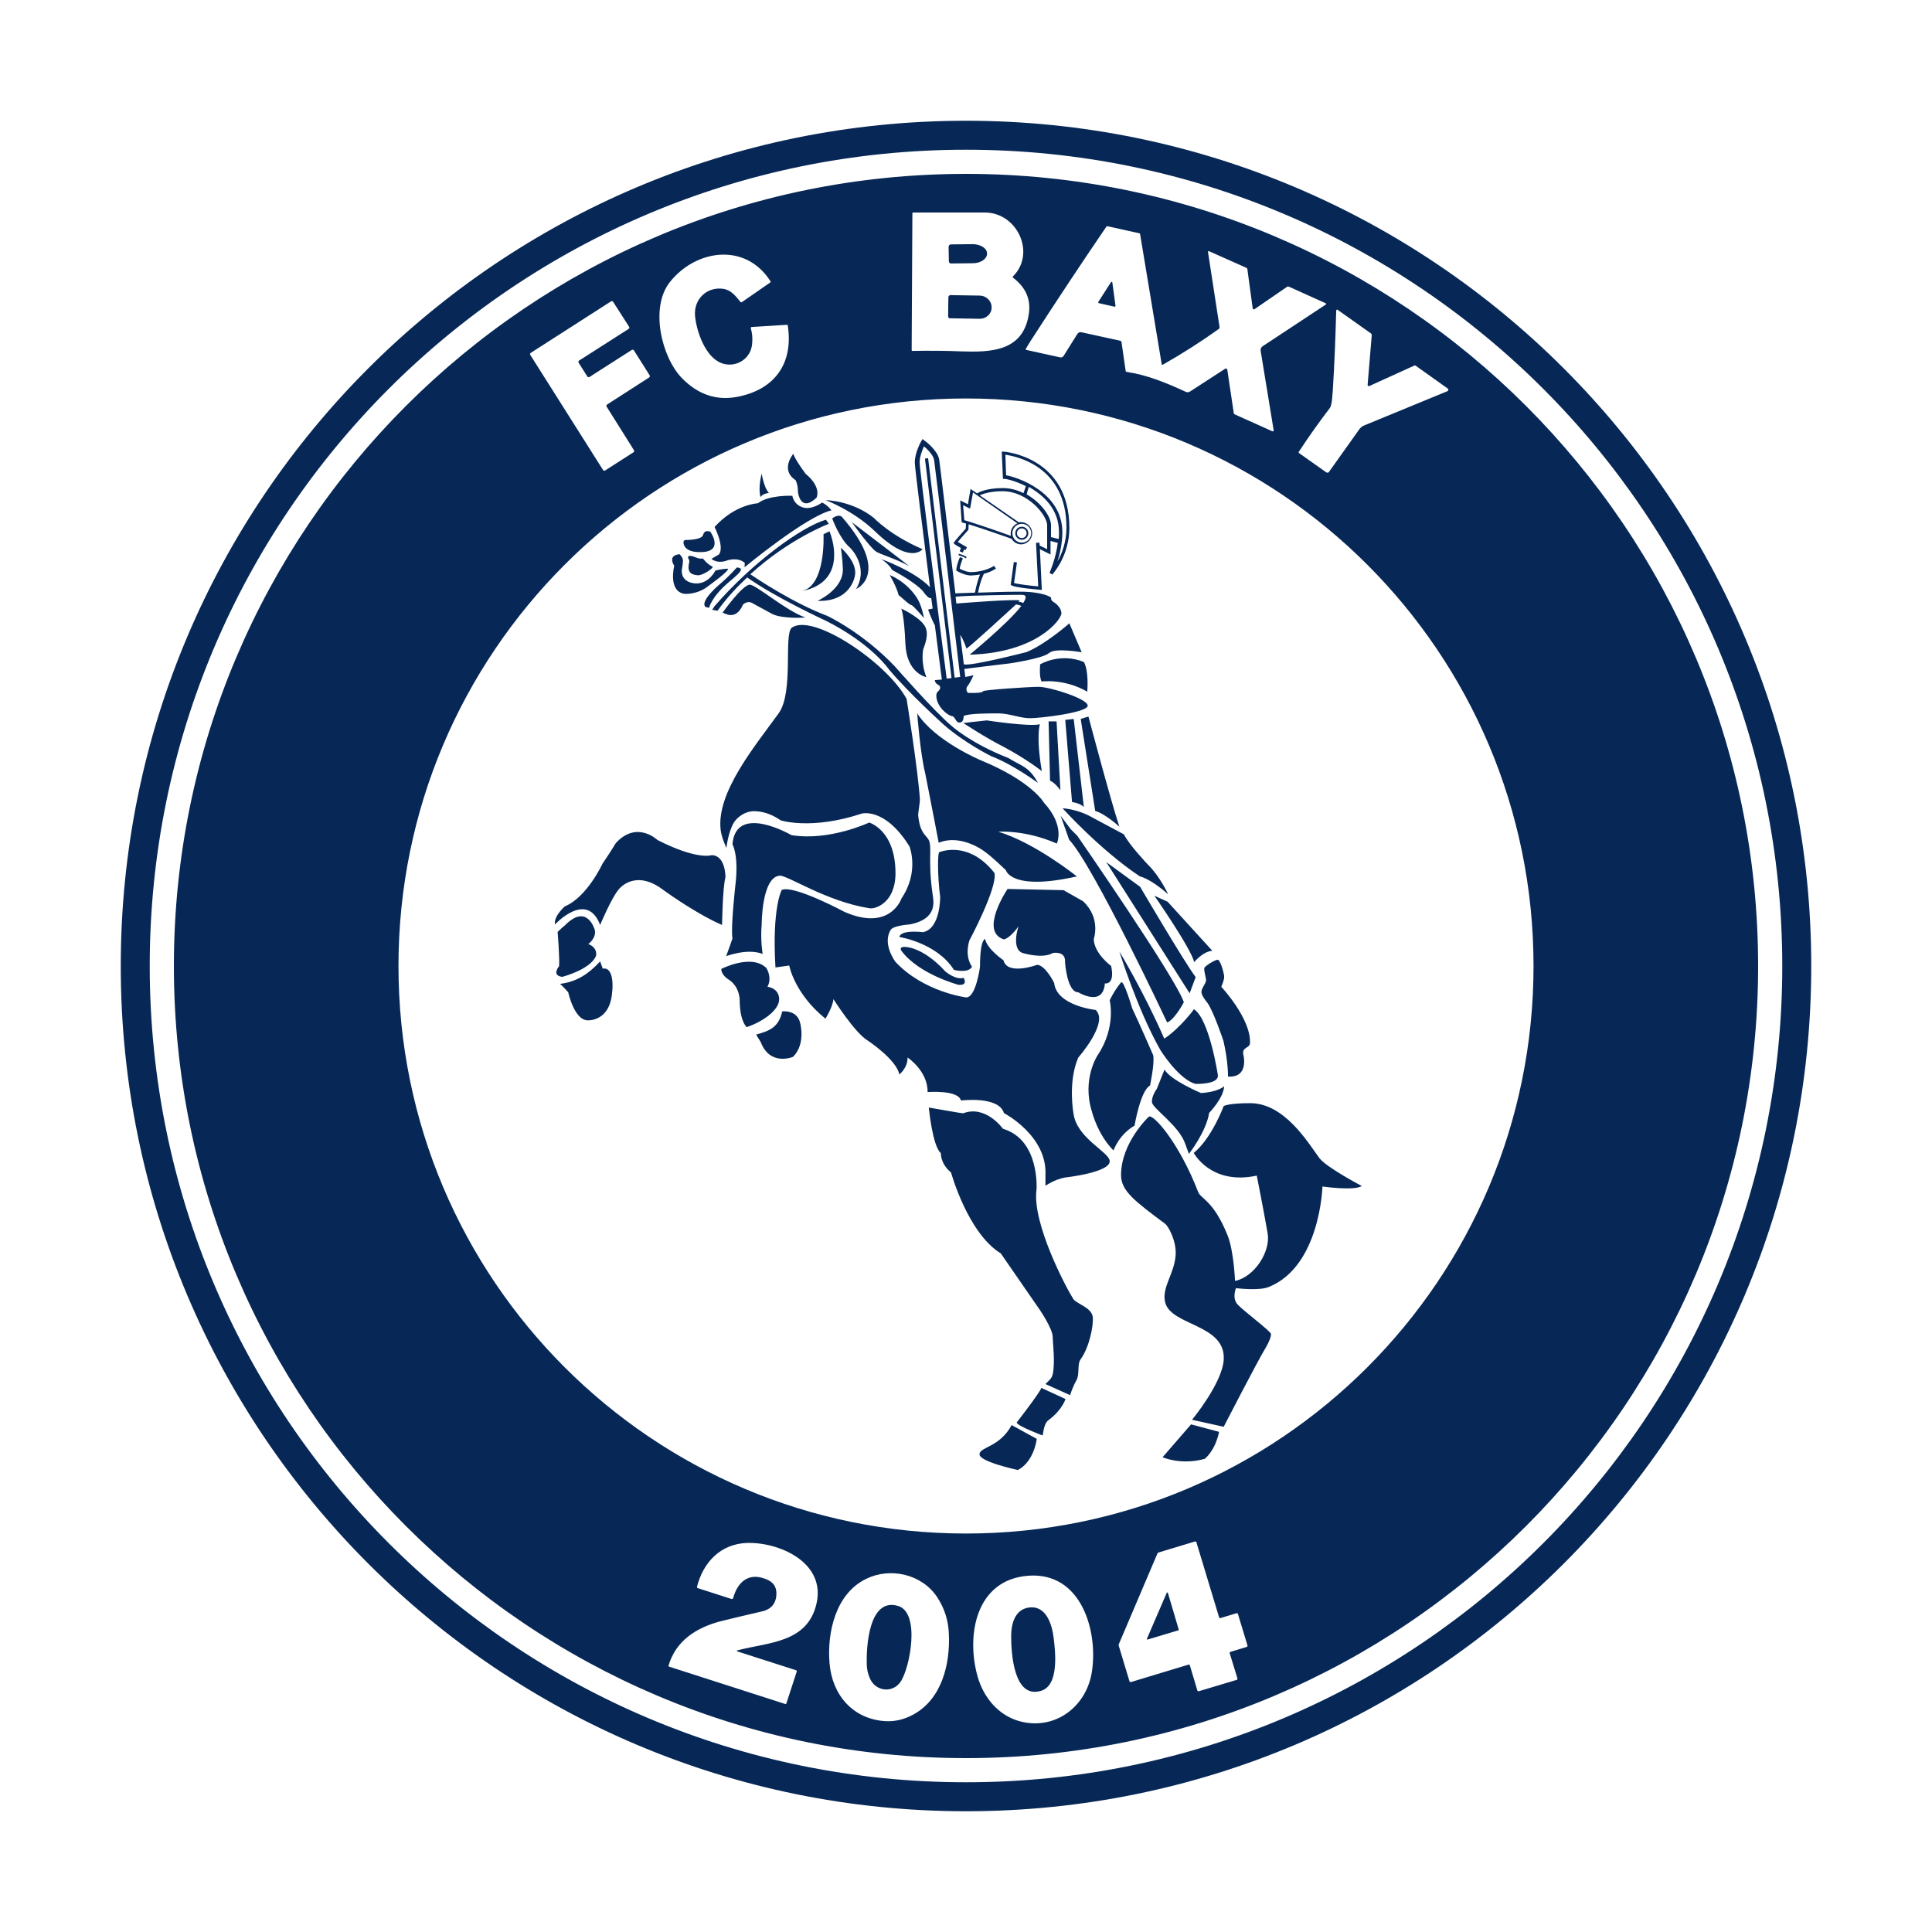 <?xml version="1.0" encoding="utf-8"?>
<!-- Created by @FCLOGO 2023-11-13 GMT+8 15:15:14 . https://fclogo.top/ -->
<!-- FOR PERSONAL USE ONLY NOT FOR COMMERCIAL USE -->
<svg version="1.1" xmlns="http://www.w3.org/2000/svg" xmlns:xlink="http://www.w3.org/1999/xlink" x="0px" y="0px"
	 viewBox="0 0 800 800" style="enable-background:new 0 0 800 800;" xml:space="preserve">
<style type="text/css">
	.st0{fill-rule:evenodd;clip-rule:evenodd;fill:#072856;}
</style>
<path class="st0" d="M400,50C206.7,50,50,206.7,50,400s156.7,350,350,350s350-156.7,350-350S593.3,50,400,50z M400,738
	C213.3,738,62,586.7,62,400S213.3,62,400,62s338,151.3,338,338S586.7,738,400,738z M452.5,545.4c0.3,3.9-1.5,12.5-5,17.4
	c-1.6,2.2-0.3,6.2-1.8,8.8c-1.6,2.8-2.6,6.1-2.6,6.1l-10.2-4.6c0.8-0.9,2.6-2.1,3-4c1.1-5.1,0-13.1,0-15.5c0-3.4-5.4-11.3-5.4-11.3
	L414.4,519c-13.7-8.4-20.6-33.5-20.6-33.5c-4.5-3.7-4.2-8-4.2-8c-3.5-2.9-5-18.9-5-18.9s14.1,2.5,14.2,2.4
	c9.4-3.6,16.5,6.4,16.5,6.4c15.4,4.6,13.9,25.2,13.9,25.2c-1.9,13.7,12,40.2,15.3,45.4C446.1,540,452.1,541.5,452.5,545.4z M421,589
	c0,1.4,10.7,5.4,10.7,5.4c0.3-0.6,0.4-4.8,2.4-6.3c5.8-4.3,7.1-8.8,7.1-8.8l-10-4.6C430.5,576.8,421,589,421,589z M405.6,602.2
	c-0.1,3.1,15.9,6.5,15.9,6.5c6.8-3.6,7.8-12.9,7.8-12.9l-10.4-5.7C413.9,599.4,405.6,599.1,405.6,602.2z M546.3,479.5
	c-4.7-6.4-14.4-22.7-28.6-22.7c-9.2,0-11,1.2-11,1.2s-4.9,13.3-12.4,19.4c0,0,7.1,13.5,26.1,9.4c0,0,2.9,14.6,4.5,23.9
	c1.3,7.4-5.3,18-13.5,19.7c0,0-0.5-12.5-3.1-18.9c-5.9-14.6-11.1-15-12.2-18c-7.7-20-18.5-32.4-20.4-31.1c0,0-11.5,10.7-11.5,24.2
	c0,6.6,5.9,10.9,18.2,20.1c1.4,1,4.8,7.2,4.4,13c-0.5,7.7-5.7,13.2-4.4,19.3c2.1,10.1,25.4,9.1,24.3,24.2
	c-0.7,9.7-13.1,24.7-13.1,24.7l13.1,2.9c0,0,14.4-27.9,17.2-32.4c1.7-2.8,2.4-4.9,2.4-6s-11.3-9.5-13.8-12.2
	c-2.5-2.7-0.7-6.8-0.7-6.8s9.6,1.2,13.6-0.5c21.3-8.6,22.2-41.6,22.2-41.6s13.1,1.9,16.3-0.2C563.9,491.1,549.2,483.4,546.3,479.5z
	 M481.4,603.4c0,0,7.4,3.4,17.4,0.7c0,0,4.3-3.1,6-11.2l-11.6-3.1L481.4,603.4z M490.8,473.7l1.5,4.1c0,0,7.1-9,8.4-17
	c0,0,5.9-6,6.2-11c0,0-2.5,2.4-9.6,2.8c0,0-12.6-5.3-15.1-9.7l-3.2,8c0,0-2.2,2.9-2,5.5C477.2,459,488.3,466.1,490.8,473.7z
	 M469.8,466.1c0,0,2.4-14.5,6.4-16.6c0,0,2-9.3,1.3-12.6c0,0-6.1-14-8.7-19.4c0,0-3.5-12-4.6-10.7c-2.8,3.3-4.7,7.4-4.7,7.4
	s2.8,11-4.9,22.6c0,0-6.8,9.9-2.4,23.7c0,0,2.3,9.3,8.9,15.9C461,476.5,463.3,469.8,469.8,466.1z M495,448.8c0,0,9.7,0.4,9.3-3.6
	c0,0-3.5-23.2-9.9-27.3c0,0-5.4,7.5-12.3,12.2c-8.4-19.3-18.6-36.1-18.6-36.1s7.4,23.7,16.6,40.1C480,434.2,487.9,446.9,495,448.8z
	 M498.8,400.6c-0.6,0.8,0.7,4.2,0.6,5.5c-0.2,1.3-2.1,3.4-1.9,4.9c0.2,1.6,2.5,4.3,2.5,4.3c2.5,3.5,6.6,15.7,6.6,15.7
	c2,8.6,1.9,14.8,1.9,14.8c9,0.5,6.3-9.3,6.3-9.3c-0.5-3,2.7-2.4,2.8-4.6c0.4-10.2-11.9-23.3-11.9-23.3s1.3-2.8,1.2-4.3
	c-0.1-1.5-1.6-6.9-2.7-6.9C503.1,397.5,499.7,399.5,498.8,400.6z M495.1,404.6c-5-6.7-23-37.4-23-37.4L458.1,357l34.5,54.3
	L495.1,404.6z M490.2,415c-3.4-10.2-44.1-68.9-44.1-68.9l-2.7-2.7l-4.2-5.6l3.5,9.9c10.1,10.7,40.6,75.7,40.6,75.7
	C486.5,422.1,490.2,415,490.2,415z M478,370.9c0,0,15,21.5,16.5,27.5c0,0,3.5-4.4,7.5-4.7l-18.5-20.3L478,370.9z M440,334.7
	c0,0,15.5,17.2,32,28.2c0,0,4.1,0.7,11.7,7.4c0,0-3.3-7.3-8.3-12.2c0,0-8-8.4-10-12.6c0,0-4.5-2.4-12.9-6.9
	C446.1,334.9,440,334.7,440,334.7z M423.4,394.6c0,0,8.2,2.6,12.6,0c0,0,5.4-1,5,3.8c0,0,0.8,12.5,5.5,12.5c0,0,10.3,6.3,11-3.7
	c0,0,4.3,0.9,2.6-7.2c0,0-7.1-5.2-7.2-11.2c0,0,3.1-8.5-4.4-15.6l-8.1-4.6l-23.2-0.5c0,0-11.9,17.6-1.5,20.9c0,0,2.4-0.3,6.1-5.5
	C421.7,383.4,418.6,392.9,423.4,394.6z M408.6,298.3c-4.2,0.4-9.7,1.1-9.7,1.1s9.4,6.2,16.6,9.8c9.9,5.3,15.9,10.1,15.9,10.1
	c-2.5-14.6-0.8-19.4-0.8-19.4C426.1,301,408.6,298.3,408.6,298.3z M439.1,327.2l-1.6-28.5l-3.3,0l0.6,24.6
	C436.6,323.8,439.1,327.2,439.1,327.2z M448.8,334.2l-4.2-36.5l-3.5,0.4l2.8,34C447.7,332.7,448.8,334.2,448.8,334.2z M453.5,335.8
	c4.1,1.1,10,6.5,10,6.5c-3.7-11.2-12.8-45.6-12.8-45.6l-3.2,1L453.5,335.8z M430.7,275.1c0,0-0.5,5.1,0.6,7.1c0,0,9.4-1.3,18.9,4.2
	c0,0,0.8-8.4-1.4-12.3C438.8,270.1,430.7,275.1,430.7,275.1z M391.5,402.3c-9.8-10.7-17.1-10.2-17.1-10.2s-2.4-0.1-1,1.8
	c7.3,9.6,23.5,13.9,23.5,13.9c4.2,0.3,2.1-2.9,2.1-2.9C395.7,405.9,391.5,402.3,391.5,402.3z M411.8,361.5
	c-9.5-12.1-19.9-9.8-22.9-8.6c-0.6,0.2-0.8,9.1,0.4,18.5c0,0,0.2,13.1-7.1,14.6c0,0-9.2-1.2-9.8,2c0,0,15.4,2.3,22.6,13.6
	c0,0,5.9,1.6,7.5-1.3c0,0-3.2-3.8-1.1-10.9C401.4,389.5,413.1,367.5,411.8,361.5z M386.6,338.1c-1.2-6.3,2.1,10.9,2.1,10.9
	s6.1-3.3,15.4,1.4c3.7,1.8,7.1,4.9,12.4,9.9c0,0,2,8.8,29.4,2.6c0,0-17.3-13.9-32.5-18.5c0,0,11-0.9,24.2,4.9c0,0,3.6-7.2-5.3-16.9
	c0,0-5-8.9-26.2-17.6c0,0-18.9-7.9-26.3-19.4c0,0,1.2,16.3,3.3,24.8C383.1,320.1,385.4,331.9,386.6,338.1z M341,221.2
	c0,0,1.1,21.6-9.2,23.6c15.3-2.9,15.2-15.5,11.7-24.8L341,221.2z M444.5,461c0,0-2.4-13,2-23.1c0,0,12.8-14.5,7.2-19.7
	c0,0-16.2-1.7-17.2-11.2c0,0-3.5-7.2-7-7.5c0,0-12.4,4.6-14-1.9c0,0-6.8-4.6-7.6-8.8c0,0-2.1,0-2.1,11.5c0,0-1.7,13-5.8,12.7
	c0,0-17.5-2.2-29.2-14.7c0,0-5.7-7.5-1.9-13.4c1.4-1.7,7.7-2.1,7.7-2.1c12.1-2.3,9.9-10,9.5-13c-2-14.2,0.1-19.3-1.7-22.3
	c-1.2-1.9-3.5-2.7-4.2-9.9c-0.1-0.7,0.8-5.5,0.7-6.8c-0.9-12.9-5.5-41.4-5.5-41.4c-8.1-15-38.8-35.7-47.5-29.5
	c-3.5,2.5,0.9,26.7-5.5,35.5c-10,13.8-25.8,32.8-24,48.2c0.4,3.4,2.4,7.5,2.4,7.5s0.6-6,2.9-10.2c1.6-2.8,5.1-4.9,8.1-5
	c6.6-0.1,11,3.6,11.5,3.8c0,0,12.7,4.1,33.5-2.8c0,0,9.6-2.8,19.8,13.6c0,0,4.2,10.4-3.3,21.5c0,0-4.6,13.9-23.6,5.6
	c0,0-21-11.3-26-9.1c0,0-4.1,7.3-2.6,32.1l5.7-0.8c0,0,2.1,11.6,15,22c0,0,3-4.7,3.3-8.1c0,0,8.8,13.9,14.1,17.1
	c0,0,11.9,7.8,13.2,14.1c0,0,3.5-2.7,3.4-7c0,0,8.4,5.5,8.3,14.3c0,0,12.7-1,13.8,3.5c0,0,15.7-2,17.8,5.2c0,0,18,9.3,17.2,25.7
	l0,4.4c0,0,3.7-2.6,8-3.4c0,0,19.3-2.1,18.6-7C458.8,476.7,445.8,471.2,444.5,461z M323.9,418.8c-1.5,6.8-5.5,8.1-10.8,9.6l1.9,3.1
	c3.9,10.2,13.4,6.1,13.4,6.1c5.4-5.4,2.9-14.1,2.9-14.1C330,418,323.9,418.8,323.9,418.8z M322.6,413.1c-0.5-4.1-4.8-4.5-4.8-4.5
	c2.1-4-0.5-7.8-0.5-7.8c-6.2-6-18.6,0.4-18.6,0.4s-0.4,2.3,3.3,4.6c4.7,3.3,4.3,9,4.3,9c0.2,8.5,2.9,10.5,2.9,10.5
	C314.8,423.5,323.3,418.4,322.6,413.1z M315.8,395c0,0-1-5.5-0.4-12.4c0,0,0-19.3,7.4-20c3.2-0.3,19.3,10.7,37.3,13.5
	c2.2,0.4,10.9-2.1,10.7-15c-0.2-17.5-10.9-20.5-10.9-20.5s-16.6,7.8-32.2,5.2c0,0-23-13.4-24.4,3.8c0,0,2.7,4.5,1.2,17
	c0,0-2,17.6-1.2,22c0,0-1.3,3.8-2.6,7.3C300.7,396,309.3,392.5,315.8,395z M249.6,401.1l-1.1-3c-4.8,5.2-9.8,8.5-16.6,9.3
	c0,0,1.3,1.1,3.4,3.5c0,0,2.4,11.3,7.9,11.6c0,0,9.5,0.8,10.3-12C253.6,410.5,254.6,400.2,249.6,401.1z M246.8,395.8
	c0,0,0.9-3.3-3.2-4.9c0,0,3.4-2.4,2.7-5.8c0,0-3.1-11.4-12.4-1.9c-1.2,0.9-3,2.7-3,2.7s0.9,11,0.6,14.2c0,0-3.3,3.8,1.3,4.4
	C232.8,404.5,244.5,401.5,246.8,395.8z M300.4,363.2c0,0,0.1-9-5.7-9.1c0,0-5.9,2.2-22.5-6.3c0,0-8.5-8.2-17.2,1.3
	c0,0-2.4,4-5.5,8.5c0,0-6.4,13.9-15.6,17.7c0,0-4.7,4-4.1,7.5c0,0,13.2-14.3,18.7,0.2c0,0,4.6-11,7.6-14.6c0,0,6-8.2,17-1
	c16.4,11.9,25.9,15.6,25.9,15.6S299.2,367.7,300.4,363.2z M288.9,238.2c2.1,0.2,7-3.2,6.1-3.6c-2-0.8-4-3.4-4-3.4
	c-1.8,0.7-4.4-1.6-5.8-0.9c-0.9,0.4,0.5,1.5,0.2,2.5C284.3,237.3,286.5,238,288.9,238.2z M299.2,253.7c0-0.1,0.9,0.5,2.5,0.9
	c4.2,0.8,5.9-4.2,5.9-4.2c2.3-2.1,4.2-0.5,4.2-0.5l8.1,4.4c4.6,2.1,13.6,1.4,13.6,1.4c-8.1-2.8-20.7-13.8-23.1-13.6
	C307.2,242.4,299.2,253.7,299.2,253.7z M301.5,241.3c0,0,3.7-3,4.8-4.4c1.6-2-1.2-1.9-1.2-1.9s-3.1,3.5-6.7,6.6c0,0-8.8,7.2-6.3,9.7
	l1.5,0.4C293.6,251.7,294.6,247.2,301.5,241.3z M283.4,245.9c0,0,5.4,0.5,10.1-3.4c0,0,8.7-6.2,7.9-7c0,0-2.6,0-5.2,0.8
	c0,0-2.5,5.2-7.7,5.3c0,0-6.4,0.2-6.2-5.5c0,0,0.5-2.7,0.5-4c0-1.3-1.4-2.6-1.4-2.6s-5.1,0.1-2.2,4.8
	C279.2,234.2,276.5,244.8,283.4,245.9z M338.5,248.8c14,0.5,15.5-10.4,15.5-10.4c1.2-5.6-5.8-11.6-5.8-11.6s0.7,4.9,0.8,8.6
	C349.4,244,338.5,248.8,338.5,248.8z M383.4,260.2c-1.3-4.1-10.2-8.2-10.2-8.2s1.2,2.5,1.7,14.5c0.5,12.4,8.7,13.9,8.7,13.9
	c-2.5-6.3-1.3-11.6-1.3-11.6C383.9,264.7,384.1,262.3,383.4,260.2z M291.9,228.5c7.9-1.1,1.6-9.3,2-8.6l0.1,0.3c0,0-2.2-1.2-2.9,1.4
	c-0.7,2.1-7.4,2-7.4,2c-1,0.2-0.6,1.7-0.6,1.7C284.2,229.6,291.9,228.5,291.9,228.5z M344.6,214.7c0,0,3.1,8.5,7.4,12.1
	c0,0,8,7.7,2.5,17.1c0,0,14.8-6.2-6-30C346.7,212.8,344.6,214.7,344.6,214.7z M368.4,238.1c0,0,2.8,4.7,3.7,8.3
	c2.7,2.2,4.2,3.9,5.4,4.2c0.7,0.2,5.1,5.3,5.1,5.3c-0.1-0.5-1-5.4-2.9-8.3C375.2,240.6,368.4,238.1,368.4,238.1z M368.1,277.2
	c8.5,10.1,22.6,22.8,22.6,22.8c8.6,7.6,19.7,13.1,19.7,13.1c9.2,3.5,19.4,11.1,19.4,11.1c-3.7-6.9-7-7-12.2-10.3
	c-15.6-6.1-23.3-13.1-23.3-13.1c-7.1-5.8-23.7-24.8-23.7-24.8c-13.6-14.3-28.1-21-28.1-21c-14-5.3-28.7-15.1-31.8-17.2
	c16.2-14.8,32.5-20.9,32.5-20.9l-1.2-1.7c-10,2.9-30.4,17.6-46.2,35.9l-0.9,1.4l2.2,0.4c3.8-5.3,8-9.8,12.3-13.8
	c11.6,8.3,32.9,18.1,32.9,18.1C361,266.7,368.1,277.2,368.1,277.2z M297.7,229.6l-3.1,1.8c0,0,2.3,2.3,6.7,0.6c0,0,4.4-1.4,7.1,1.1
	l-0.1,1.8c0,0,25.2-20.9,36-23.6c0,0-1.8-2.3-3.9-3.2c0,0-4.3,3.2-8,2c-3.9-1.3-4.3-4.8-4.3-4.8s-9.6-0.5-14.3,3.1
	c0,0-9.3,0.3-17.9,9.8C295.9,218.3,300.1,226.4,297.7,229.6z M385.1,243.2c-3-23.6-6.3-49.5-6.3-51.7c0-4.1,2.5-8.5,2.6-8.7l0.6-1
	l0.9,0.7c0.6,0.4,5.4,4.1,6,7.8c0.3,1.9,3.7,30.6,6.7,55.4c1,0,4.1-0.2,8.1-0.3c0.7-3.7,1.6-6.2,2.1-7.5c-1.1,0.2-2.3,0.3-3.6,0.4
	c0,0,0,0-0.1,0c-2.6,0-5.6-1.7-5.7-1.8l-0.4-0.2l0-0.4c0.1-2,1.4-5.1,1.5-5.2l1.2,0.5c0,0-1.1,2.6-1.3,4.3c0.8,0.4,2.9,1.4,4.7,1.4
	c0,0,0,0,0,0c6-0.1,9.5-2.6,9.5-2.6l0.8,1.1c-0.1,0.1-1.9,1.4-5,2.2c-0.3,0.7-1.6,3.3-2.4,7.8c5.5-0.2,12.3-0.4,17.3-0.4
	c9.9,0,12.9,2.4,12.9,2.4s-0.1,1.2,0.8,1.7s3.5,2.4,3.5,4.9c0,2.5-10.1,16.3-38,17.1c0,0,16-13.1,21.4-20.2
	c-0.7-0.3-1.5-0.6-2.2-0.6c-4.6,4.2-17.4,16-20.5,18.3c0,0-1.2-3.8-2.6-5.7c0.6,4.8,1.1,8.9,1.5,12.2c0.1,0,0.1,0,0.2,0
	c2.9,0.8,25.8-5.1,25.8-5.1c8-3.3,17.7-11.9,17.7-11.9l5.1,12c0,0-10.9-2-13.5,0.3c-2.6,2.3-16.3,4.3-16.3,4.3
	c-3.6,0.4-15.7,1.9-18.8,2.3c0.2,1.3,0.3,2.5,0.4,3.3c1.4-0.2,2.7-0.5,3.4-0.8c0,0-0.9,2.6-2.8,5.1c0,0-0.5,1.6,0.6,2.3
	c0,0,5.8,0.3,6.2-0.7c0.2-0.5,18.5-1.8,23-1.8c4.5,0,20.3,4.9,20.3,7.8c0,2.9-19.8,5.2-23.9,5.2c-4.1,0-8.6-2-13.1-2
	c-4.5,0-12.3,0-14.4,1.1c0,0,0.2,2.6-1.6,2.7c-1.8,0.1-1.7-2.5-3.3-2.7c-1.6-0.2-6.4-3.9-6.4-8.5c0-1.9,1.6-1.8,1.6-3.3
	c0-1.4-2.1-1-2.2-3.1c0,0,1.2-0.1,2.9-0.2c-0.4-2.9-1.5-11.6-2.9-22.5c-1.4-2.5-2.8-6.5-2.8-6.5l1.9-0.4c-0.2-1.4-0.4-2.9-0.6-4.4
	c-0.5,0.3-1.3-0.1-2.8-1.9c0,0-1.2-3.1-13.4-9.7c-1.3-2.5-4.5-4.5-4.5-4.5S378.9,236.5,385.1,243.2z M395.7,247.1
	c0.1,1,0.2,1.9,0.3,2.8c4.1-0.3,22.5-1.8,26.3-1.3c0,0-0.2,0.2-0.6,0.6c0.5,0,1.2,0.1,2,0.5c0.6-1,1-1.8,1-2.4c0-0.9-0.8-1-2.4-1
	C420.8,246.3,400.2,246.5,395.7,247.1z M380.8,191.5c0,3,7.3,59.3,11.2,89.5c0.6-0.1,1.3-0.1,2-0.2l-11-90.9l1.3-0.2l11,90.9
	c0.8-0.1,1.6-0.2,2.3-0.3c-1.5-12.3-10.3-86.7-10.8-89.8c-0.3-2-2.7-4.4-4.2-5.7C381.9,186.4,380.8,189.1,380.8,191.5z M362.5,228.2
	c1.6,1.3,8.5,3.1,13.9,6.2c0.6,0.3-23.7-18.2-23.7-18.2S359.6,225.9,362.5,228.2z M318.4,204.1c-2.1-2.1-3-8-3-8s-1.6,5.7-0.5,9.7
	C316,204.3,318.4,204.1,318.4,204.1z M382,227.4c-13.5-5.8-20.1-12.9-20.1-12.9c-9.1-7.3-20-7.4-20-7.4s11.5,4.3,20.4,12.9
	C377,234.2,382,227.4,382,227.4z M329.4,198.8c0,0,1,1.6,1,4.8c0,0,0.9,8.9,7.7,2.5c0,0,2.3-4.3-4.5-9.9c-4.8-6.5-5.1-8.3-5.1-8.3
	S322.9,194.5,329.4,198.8z M399.9,218.9l0.1-2.1c-0.6-0.2-1-0.3-1.4-0.4l-0.4-0.1l-0.6-9.1l3.2,1.6l1-5.8l0.1-0.6l0.6,0.5l2.1,1.4
	c0.4-0.3,3.6-2.2,10.7-2.2c3,0,5.9,0.8,8.5,2.1l1-2.9c-4.2-2.1-7.9-3-8.9-3l-0.6,0l-0.5-11.3l0.7,0c0.3,0,27.3,2,27.3,31.6
	c0,11.6-6.8,19-7.1,19.3l-1.1-0.7c0-0.1,2.6-5.8,3.4-12.4l-3-0.8v5.6l-4.4-2.2l0.8,16.9l-0.8-0.1c-1-0.1-10-0.8-11.7-1.8l-0.4-0.2
	l1.3-9.5l1.3,0.2l-1.2,8.5c1.6,0.5,6.5,1.1,10,1.4l-0.9-18l1.4-0.1l0.1,1.2l0,0l3.1,1.5v-9.9c0-4.1-8-14.1-18.5-14.1
	c-5.3,0-8.3,1.2-9.4,1.7l16.2,11.2c0.3-0.1,0.6-0.1,0.9-0.1c2.5,0,4.6,2.1,4.6,4.6c0,2.5-2.1,4.6-4.6,4.6c-1.7,0-3.2-1-4-2.4l0,0.1
	c-0.1-0.1-11.8-4.2-17.7-6l-0.1,2.3l-0.2,0.2c-1.7,1.9-3.5,3.9-4.2,4.8c0.8,0.5,2.4,1.4,3.8,2.2l-0.6,1.2c-0.2-0.1-0.4-0.2-0.6-0.3
	l-0.5,1.3l-1.3-0.5l0.5-1.4c-2.9-1.6-3-1.8-3-2.2C395.3,224.3,395.2,224.1,399.9,218.9z M416.6,196.8c4.3,0.7,23.3,6.8,23.3,23.6
	c0,4.4-1,8.8-2,12.1c1.8-3.2,3.7-8.1,3.7-14c0-25.6-21-29.6-25.3-30.2L416.6,196.8z M425.1,204.7c6,3.4,10.1,9.2,10.1,12.7v5
	l3.2,0.8c0.1-1,0.1-1.9,0.1-2.9c0-9.5-6.5-15.3-12.5-18.7L425.1,204.7z M423.1,216.9c-2.2,0-3.9,1.8-3.9,3.9c0,2.2,1.8,3.9,3.9,3.9
	c2.2,0,3.9-1.8,3.9-3.9C427,218.7,425.3,216.9,423.1,216.9z M399.3,215.4c3.7,1,16.1,5.3,19.3,6.5c-0.1-0.3-0.1-0.7-0.1-1
	c0-1.9,1.2-3.5,2.8-4.2l-18.4-12.8l-1.2,6.7l-2.9-1.4L399.3,215.4z M396.9,229.9c0.6,0.2,2.4,0.7,3,1.3l0.4-0.5
	c-0.9-0.8-3.2-1.4-3.3-1.4L396.9,229.9z M420.4,220.8c0-1.5,1.2-2.7,2.7-2.7c1.5,0,2.7,1.2,2.7,2.7c0,1.5-1.2,2.7-2.7,2.7
	C421.6,223.5,420.4,222.3,420.4,220.8z M421.1,220.8c0,1.1,0.9,2,2,2c1.1,0,2-0.9,2-2c0-1.1-0.9-2-2-2
	C422,218.8,421.1,219.7,421.1,220.8z M372.9,696.4c-3.3,4.8-10.2,4-12.6-1.2c-0.9-2-1.4-4-1.4-6.2c-0.2-6.8,0.8-27.7,13-24
	C381.2,667.8,376.8,690.7,372.9,696.4z M392.6,131l0.1-7.9c0,0,0,0,0,0c0-0.5,0.4-0.9,0.9-0.9l12,0.2c0,0,0,0,0,0c2.8,0,5,2.2,5,4.8
	v0.2c0,2.6-2.3,4.7-5.1,4.6l-12-0.2c0,0,0,0,0,0C393,131.9,392.6,131.5,392.6,131z M392.9,108.2l-0.1-6c0,0,0,0,0,0
	c0-0.5,0.4-1,0.9-1l9-0.1c0,0,0,0,0,0c3.3,0,6,1.7,6,3.8v0.2c0,2.1-2.6,3.9-5.9,3.9l-9,0.1c0,0,0,0,0,0
	C393.3,109.1,392.9,108.7,392.9,108.2z M454.9,125.5c-0.2-0.1-0.2-0.3-0.1-0.5l5.2-8.1c0.1-0.1,0.1-0.1,0.2-0.2
	c0.2,0,0.4,0.1,0.4,0.3l1.3,9.6c0,0,0,0.1,0,0.1c0,0.2-0.2,0.3-0.4,0.3L454.9,125.5C455,125.6,454.9,125.5,454.9,125.5z
	 M488.1,674.8C488.1,674.8,488.1,674.8,488.1,674.8c0,0.1,0,0.3-0.2,0.3l-12.7,3.8c-0.1,0-0.1,0-0.2,0c-0.1-0.1-0.2-0.2-0.1-0.3
	l8.2-19c0-0.1,0.1-0.1,0.2-0.2c0.1,0,0.3,0,0.3,0.2L488.1,674.8z M400,72C218.9,72,72,218.9,72,400s146.9,328,328,328
	s328-146.9,328-328S581.1,72,400,72z M551.9,161.4c0.7-11,1.1-21.9,1.4-32.8c0-0.2,0.2-0.4,0.4-0.4c0.1,0,0.1,0,0.2,0.1l13.7,9.7
	c0.3,0.2,0.4,0.5,0.4,0.9l-1.7,20.5c0,0.2,0.2,0.4,0.4,0.5c0.1,0,0.1,0,0.2,0l18.7-8.5c0.2-0.1,0.5-0.1,0.7,0.1l13.2,9.4
	c0.3,0.2,0.3,0.6,0.1,0.9c-0.1,0.1-0.2,0.2-0.3,0.2l-34.5,14.2c-0.8,0.3-1.4,0.9-1.9,1.5l-12.6,17.7c-0.2,0.4-0.7,0.4-1.1,0.2
	c0,0,0,0,0,0l-11.3-8c-0.2-0.1-0.2-0.4-0.1-0.5c4.1-6.3,8.4-12.3,12.9-18.2C551.6,167.5,551.7,163.6,551.9,161.4z M458.1,93.9
	c0.1-0.2,0.3-0.3,0.6-0.2l13.1,2.9c0.2,0,0.3,0.2,0.3,0.4l8.9,53.6c0.1,0.5,0.3,0.6,0.7,0.3c7.9-4.5,15.6-9.4,23-14.7
	c0.2-0.2,0.3-0.4,0.3-0.7l-4.8-31.2c0-0.2,0.1-0.3,0.2-0.3c0.1,0,0.1,0,0.2,0l15.5,6.9c0.2,0.1,0.4,0.3,0.4,0.5l2.2,16.2
	c0,0.3,0.3,0.5,0.6,0.5c0.1,0,0.2,0,0.2-0.1l13.4-9.2c0.2-0.2,0.5-0.2,0.8-0.1l15.3,6.9c0.1,0.1,0.2,0.2,0.1,0.4
	c0,0-0.1,0.1-0.1,0.1l-26.2,17.3c-0.6,0.4-0.9,1.1-0.8,1.8l5.4,33c0,0.2-0.1,0.4-0.3,0.4c-0.1,0-0.1,0-0.2,0l-15.8-7.1
	c-0.1-0.1-0.2-0.2-0.2-0.3l-2.7-18.1c-0.1-0.3-0.4-0.6-0.7-0.5c-0.1,0-0.2,0-0.2,0.1l-14.5,9.4c-0.6,0.4-1.3,0.4-1.9,0.1
	c-7.8-3.6-15.7-6.9-24.3-8.2c-0.3,0-0.5-0.2-0.5-0.5l-1.7-11.8c0-0.3-0.2-0.5-0.5-0.6l-16-3.5c-0.8-0.2-1.4,0.1-1.8,0.7l-5.7,9.1
	c-0.3,0.4-0.8,0.7-1.3,0.6l-14.1-3.1c-0.3-0.1-0.4-0.3-0.2-0.5c0.5-0.9,1.2-2,2-3.3C437.9,123.9,448.4,108.1,458.1,93.9z
	 M377.8,88.3c0-0.2,0.1-0.3,0.3-0.3c9.9,0,19.8,0,29.7,0c13.5,0,21.2,16.9,11.7,26.4c-0.2,0.2-0.2,0.4,0,0.6
	c5.4,4.1,7.6,9.3,6.4,15.7c-2.6,14.8-15.7,15.2-27.8,14.8c-6.7-0.3-13.5-0.3-20.2-0.2c-0.3,0-0.4-0.1-0.4-0.4L377.8,88.3z
	 M277.3,116.9c10.7-13.6,31.3-16.7,41.7-0.5c0.2,0.3,0.1,0.5-0.1,0.6l-11.7,8.1c-0.2,0.1-0.5,0.1-0.6-0.1c-1.9-2.3-3.8-4.9-7.1-5.4
	c-6.8-1-12.3,4.3-11.7,11.2c0.6,6.4,4.2,16.9,10.8,19.5c5.5,2.2,11.7-1.2,12.7-6.9c0.4-2.5,0.3-5-0.4-7.4c-0.1-0.3,0.1-0.5,0.3-0.6
	c0,0,0.1,0,0.1,0l14.5-0.9c0.2,0,0.4,0.1,0.4,0.3c2.4,15.7-5.4,26.5-20.8,29.5c-8.7,1.7-16.4-0.9-23.1-7.8
	C273.9,147.8,269.1,127.4,277.3,116.9z M219.8,146.1l33.2-21.3c0.3-0.2,0.7-0.1,0.9,0.2c0,0,0,0,0,0l6.6,10.3
	c0.2,0.3,0.1,0.7-0.2,0.9l-20.5,13.1c-0.3,0.2-0.4,0.6-0.2,0.9l3.6,5.7c0.2,0.3,0.6,0.4,0.9,0.2c0,0,0,0,0,0l17.5-11.2
	c0.3-0.2,0.7-0.1,0.9,0.2l6.5,10.3c0.2,0.3,0.1,0.7-0.2,0.9l-17.4,11.2c-0.3,0.2-0.4,0.6-0.2,0.9l11.3,18c0.2,0.3,0.1,0.7-0.2,0.9
	l-11.7,7.5c-0.3,0.2-0.7,0.1-0.9-0.2c0,0,0,0,0,0L219.6,147C219.4,146.7,219.5,146.3,219.8,146.1z M338.1,664
	c-3.7,16.2-19.6,16-32.5,19.3c-0.7,0.2-0.7,0.4,0,0.6l24,7.7c0.3,0.1,0.4,0.3,0.3,0.6l-4.3,13.2c-0.1,0.2-0.2,0.2-0.4,0.2L277,690.1
	c-0.1-0.1-0.2-0.2-0.2-0.3c3-10.5,11.7-15.9,21.7-18.5c5.6-1.4,11.2-2.7,16.8-4c4.2-0.9,6.2-3.5,6.2-7.6c-0.1-3.6-2.2-5.2-5.4-6.2
	c-6.7-2.2-10.9,2.2-12.5,8.2c-0.1,0.3-0.4,0.5-0.7,0.4c0,0,0,0,0,0l-14-4.5c-0.2-0.1-0.3-0.3-0.3-0.5c2.5-10,9.6-17.8,20.7-18.2
	C322.7,638.5,342,647,338.1,664z M378.1,710c-3.7,2-7.5,2.9-11.4,2.7c-13.5-0.8-22.1-10.8-23.2-23.9c-1.1-12.8,2.5-29,15.3-35.1
	c9.9-4.8,23-1.9,29.3,7.7c3,4.6,4.6,9.6,4.8,15.1C393.5,689,390,703.6,378.1,710z M452.1,692.4c-2.3,14.5-15.5,24.3-30,20.3
	c-8.9-2.5-14.9-10-17.3-18.5c-4.8-17-0.8-39.9,20.7-41.7C447.8,650.6,454.8,675.5,452.1,692.4z M516.1,682
	C516.1,682,516.1,682,516.1,682l-6.6,2c-0.3,0.1-0.4,0.4-0.3,0.6c0,0,0,0,0,0l3.2,10.4c0.1,0.3-0.1,0.5-0.3,0.6c0,0,0,0,0,0
	l-15.7,4.7c-0.3,0.1-0.5-0.1-0.6-0.3c0,0,0,0,0,0l-3.1-10.4c-0.1-0.3-0.4-0.4-0.6-0.3c0,0,0,0,0,0l-23.8,7.2
	c-0.3,0.1-0.5-0.1-0.6-0.3l-4.5-14.9c0-0.1,0-0.2,0-0.3l16.1-37.8c0.1-0.1,0.2-0.2,0.3-0.3l15.2-4.6c0.3-0.1,0.5,0.1,0.6,0.3
	c0,0,0,0,0,0l9.4,31.1c0.1,0.3,0.4,0.4,0.6,0.3c0,0,0,0,0,0l6.6-2c0.3-0.1,0.5,0.1,0.6,0.3c0,0,0,0,0,0l4,13.2
	C516.5,681.7,516.4,682,516.1,682z M400,635c-129.8,0-235-105.2-235-235s105.2-235,235-235s235,105.2,235,235S529.8,635,400,635z
	 M436.3,678.2c0.7,5.8,2.3,19.5-5.1,21.9c-11.7,3.7-12.5-16.4-12.5-22.7c0-4.7,1.4-10.7,7-11.7C433.1,664.4,435.6,672.5,436.3,678.2
	z"/>
</svg>
